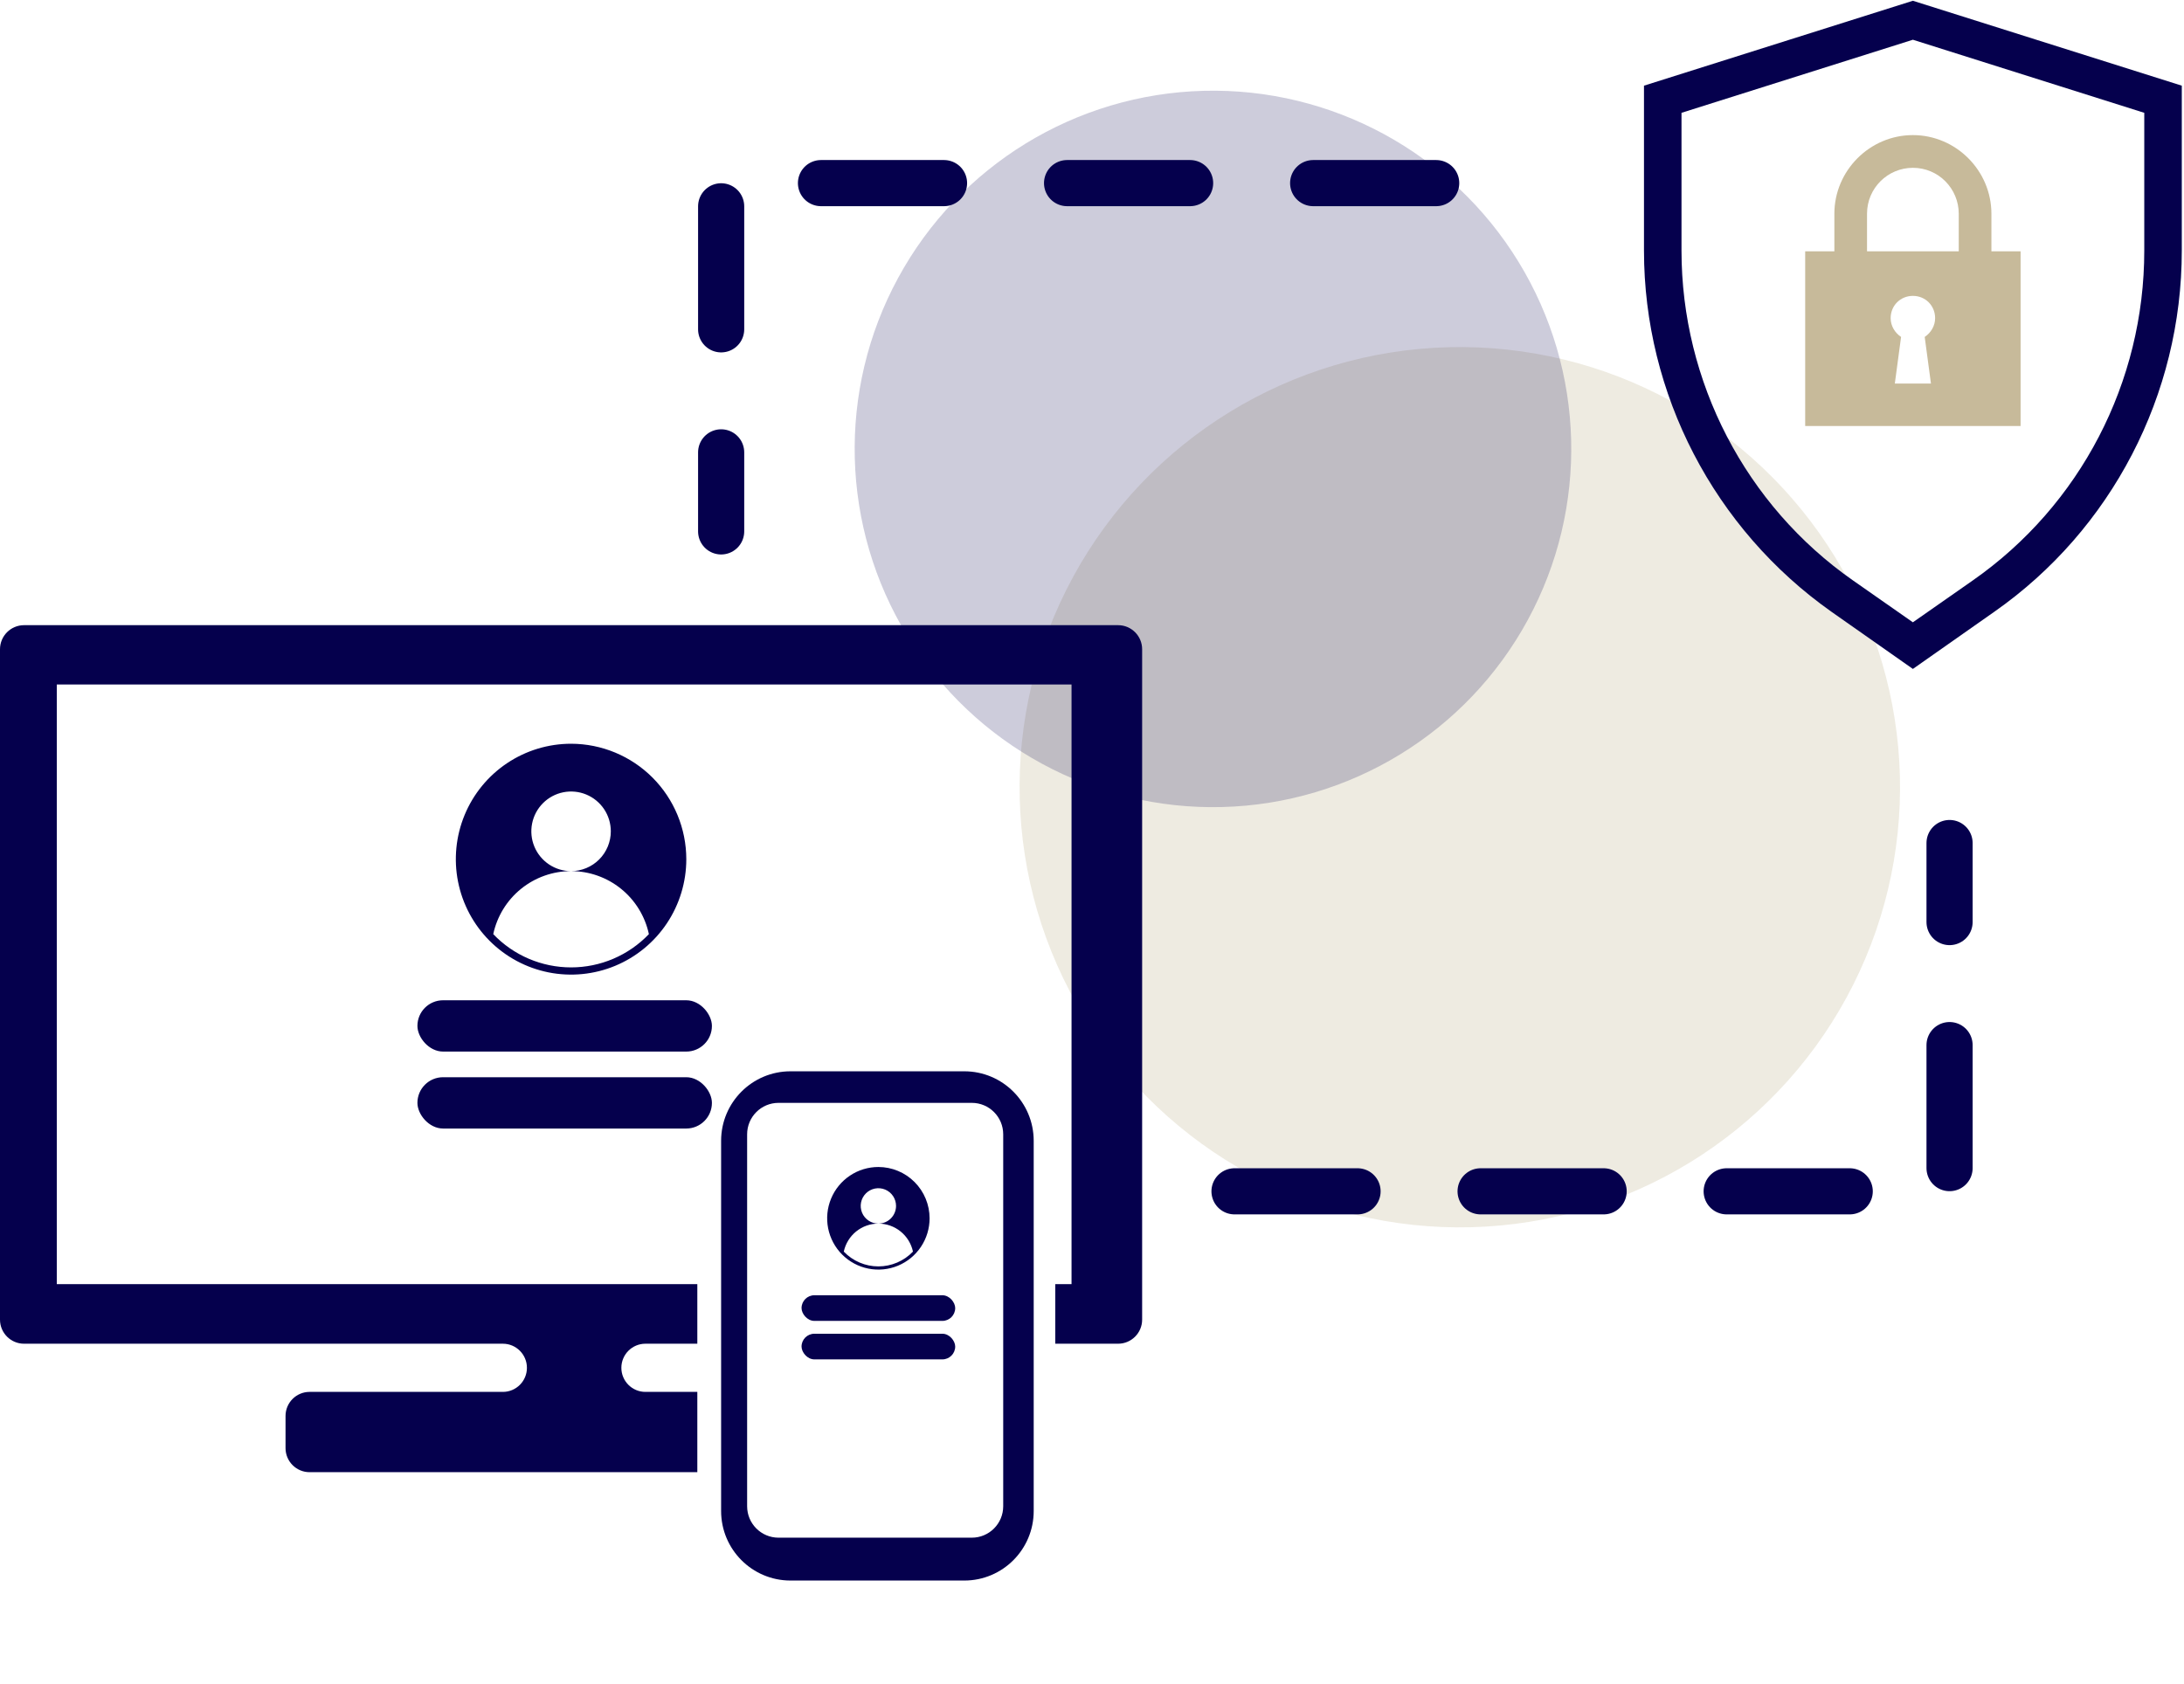 <svg width="284" height="219" viewBox="0 0 284 219" fill="none" xmlns="http://www.w3.org/2000/svg">
<circle opacity="0.3" cx="189.829" cy="102.385" r="57.246" transform="rotate(88.524 189.829 102.385)" fill="#C7BA9A"/>
<circle opacity="0.2" cx="157.73" cy="58.387" r="46.592" transform="rotate(88.524 157.73 58.387)" fill="#05004D"/>
<path d="M160.532 154.943H253.514V109.644" stroke="#05004D" stroke-width="6" stroke-linecap="round" stroke-linejoin="round" stroke-dasharray="16 16"/>
<path d="M186.758 23.815H93.776V69.114" stroke="#05004D" stroke-width="6" stroke-linecap="round" stroke-linejoin="round" stroke-dasharray="16 16"/>
<path d="M248.745 0.099L213.778 11.142V32.596C213.778 51.244 222.904 68.805 238.174 79.578L248.745 87.001L259.317 79.578C274.587 68.896 283.713 51.334 283.713 32.596V11.142L248.745 0.099ZM278.834 32.596C278.834 49.705 270.521 65.728 256.516 75.504L248.745 80.936L240.975 75.504C226.97 65.728 218.657 49.615 218.657 32.596V14.673L248.745 5.168L278.834 14.673V32.596Z" fill="#05004D"/>
<path d="M238.535 27.8V32.689H234.74V55.41H262.751V32.689H258.956V27.8C258.956 22.188 254.348 17.571 248.746 17.571C243.144 17.571 238.535 22.188 238.535 27.8ZM251.095 49.888H246.396L247.209 43.823C246.396 43.28 245.854 42.374 245.854 41.379C245.854 39.749 247.119 38.482 248.746 38.482C250.372 38.482 251.637 39.749 251.637 41.379C251.637 42.374 251.095 43.28 250.282 43.823L251.095 49.888ZM242.782 27.8C242.782 24.451 245.493 21.826 248.746 21.826C252.089 21.826 254.709 24.541 254.709 27.8V32.689H242.782V27.8Z" fill="#C7BA9A"/>
<path d="M145.393 81.31H3.127C1.4 81.31 0 82.713 0 84.442V171.631C0 173.361 1.4 174.764 3.127 174.764H65.392C67.119 174.764 68.519 176.167 68.519 177.897C68.519 179.626 67.119 181.029 65.392 181.029H40.257C38.53 181.029 37.13 182.432 37.13 184.162V188.339C37.13 190.069 38.53 191.472 40.257 191.472H90.677V181.029H83.927C82.2 181.029 80.8 179.626 80.8 177.897C80.8 176.167 82.2 174.764 83.927 174.764H90.677V167.012H7.386V89.028H139.339V167.012H137.223V174.764H145.393C147.12 174.764 148.52 173.361 148.52 171.631V84.442C148.52 82.713 147.12 81.31 145.393 81.31Z" fill="#05004D"/>
<path d="M125.393 139.333H102.797C97.812 139.333 93.771 143.381 93.771 148.376V196.522C93.771 201.517 97.812 205.565 102.797 205.565H125.393C130.378 205.565 134.419 201.517 134.419 196.522V148.376C134.419 143.381 130.378 139.333 125.393 139.333ZM130.454 195.902C130.454 198.16 128.628 199.99 126.373 199.99H101.235C98.981 199.99 97.154 198.16 97.154 195.902V147.527C97.154 145.268 98.981 143.438 101.235 143.438H126.373C128.628 143.438 130.454 145.268 130.454 147.527V195.902Z" fill="#05004D"/>
<path d="M74.26 96.731C71.296 96.731 68.399 97.612 65.935 99.262C63.471 100.911 61.55 103.256 60.416 105.999C59.282 108.742 58.985 111.761 59.563 114.673C60.141 117.585 61.568 120.261 63.664 122.36C65.76 124.46 68.43 125.89 71.337 126.469C74.244 127.048 77.257 126.751 79.995 125.615C82.733 124.478 85.073 122.554 86.72 120.085C88.367 117.616 89.245 114.714 89.245 111.744C89.241 107.764 87.661 103.948 84.852 101.133C82.042 98.319 78.233 96.736 74.26 96.731V96.731ZM74.26 125.819C72.369 125.82 70.498 125.437 68.759 124.693C67.019 123.95 65.448 122.861 64.141 121.493C64.637 119.174 65.912 117.095 67.754 115.603C69.596 114.112 71.892 113.298 74.26 113.297C73.238 113.297 72.239 112.994 71.389 112.425C70.54 111.856 69.877 111.048 69.486 110.102C69.095 109.156 68.993 108.115 69.192 107.111C69.391 106.107 69.883 105.184 70.605 104.46C71.328 103.736 72.248 103.243 73.251 103.043C74.253 102.843 75.292 102.945 76.236 103.336C77.18 103.728 77.988 104.391 78.556 105.242C79.124 106.093 79.427 107.094 79.428 108.118C79.428 108.798 79.295 109.471 79.035 110.1C78.775 110.728 78.395 111.299 77.915 111.78C77.435 112.261 76.865 112.643 76.238 112.903C75.611 113.163 74.939 113.297 74.26 113.297C76.628 113.298 78.925 114.112 80.766 115.603C82.608 117.095 83.883 119.174 84.38 121.493C83.072 122.861 81.501 123.95 79.762 124.693C78.022 125.437 76.151 125.82 74.26 125.819Z" fill="#05004D"/>
<path d="M114.221 151.779C112.904 151.779 111.616 152.17 110.521 152.903C109.425 153.636 108.572 154.679 108.068 155.898C107.564 157.117 107.432 158.459 107.689 159.753C107.946 161.047 108.58 162.236 109.511 163.169C110.443 164.102 111.63 164.738 112.922 164.995C114.214 165.253 115.553 165.121 116.77 164.616C117.987 164.111 119.027 163.255 119.759 162.158C120.49 161.061 120.881 159.771 120.881 158.451C120.879 156.682 120.177 154.986 118.928 153.735C117.68 152.484 115.987 151.781 114.221 151.779V151.779ZM114.221 164.707C113.38 164.707 112.549 164.537 111.776 164.206C111.003 163.876 110.305 163.392 109.723 162.784C109.944 161.753 110.511 160.829 111.329 160.166C112.148 159.503 113.168 159.142 114.221 159.141C113.767 159.141 113.323 159.006 112.945 158.754C112.567 158.501 112.273 158.142 112.099 157.721C111.925 157.301 111.88 156.838 111.968 156.392C112.057 155.946 112.275 155.536 112.597 155.214C112.918 154.892 113.327 154.673 113.772 154.584C114.218 154.495 114.679 154.54 115.099 154.714C115.519 154.888 115.878 155.183 116.13 155.561C116.383 155.94 116.517 156.384 116.518 156.839C116.518 157.142 116.458 157.441 116.343 157.72C116.228 158 116.059 158.253 115.845 158.467C115.632 158.681 115.379 158.85 115.1 158.966C114.821 159.082 114.523 159.141 114.221 159.141C115.273 159.142 116.294 159.503 117.112 160.166C117.931 160.829 118.498 161.753 118.719 162.784C118.137 163.392 117.439 163.876 116.666 164.206C115.893 164.537 115.061 164.707 114.221 164.707Z" fill="#05004D"/>
<rect x="54.28" y="130.094" width="38.295" height="6.673" rx="3.336" fill="#05004D"/>
<rect x="104.231" y="168.46" width="19.98" height="3.336" rx="1.668" fill="#05004D"/>
<rect x="104.231" y="173.465" width="19.98" height="3.336" rx="1.668" fill="#05004D"/>
<rect x="54.28" y="140.103" width="38.295" height="6.673" rx="3.336" fill="#05004D"/>
</svg>
